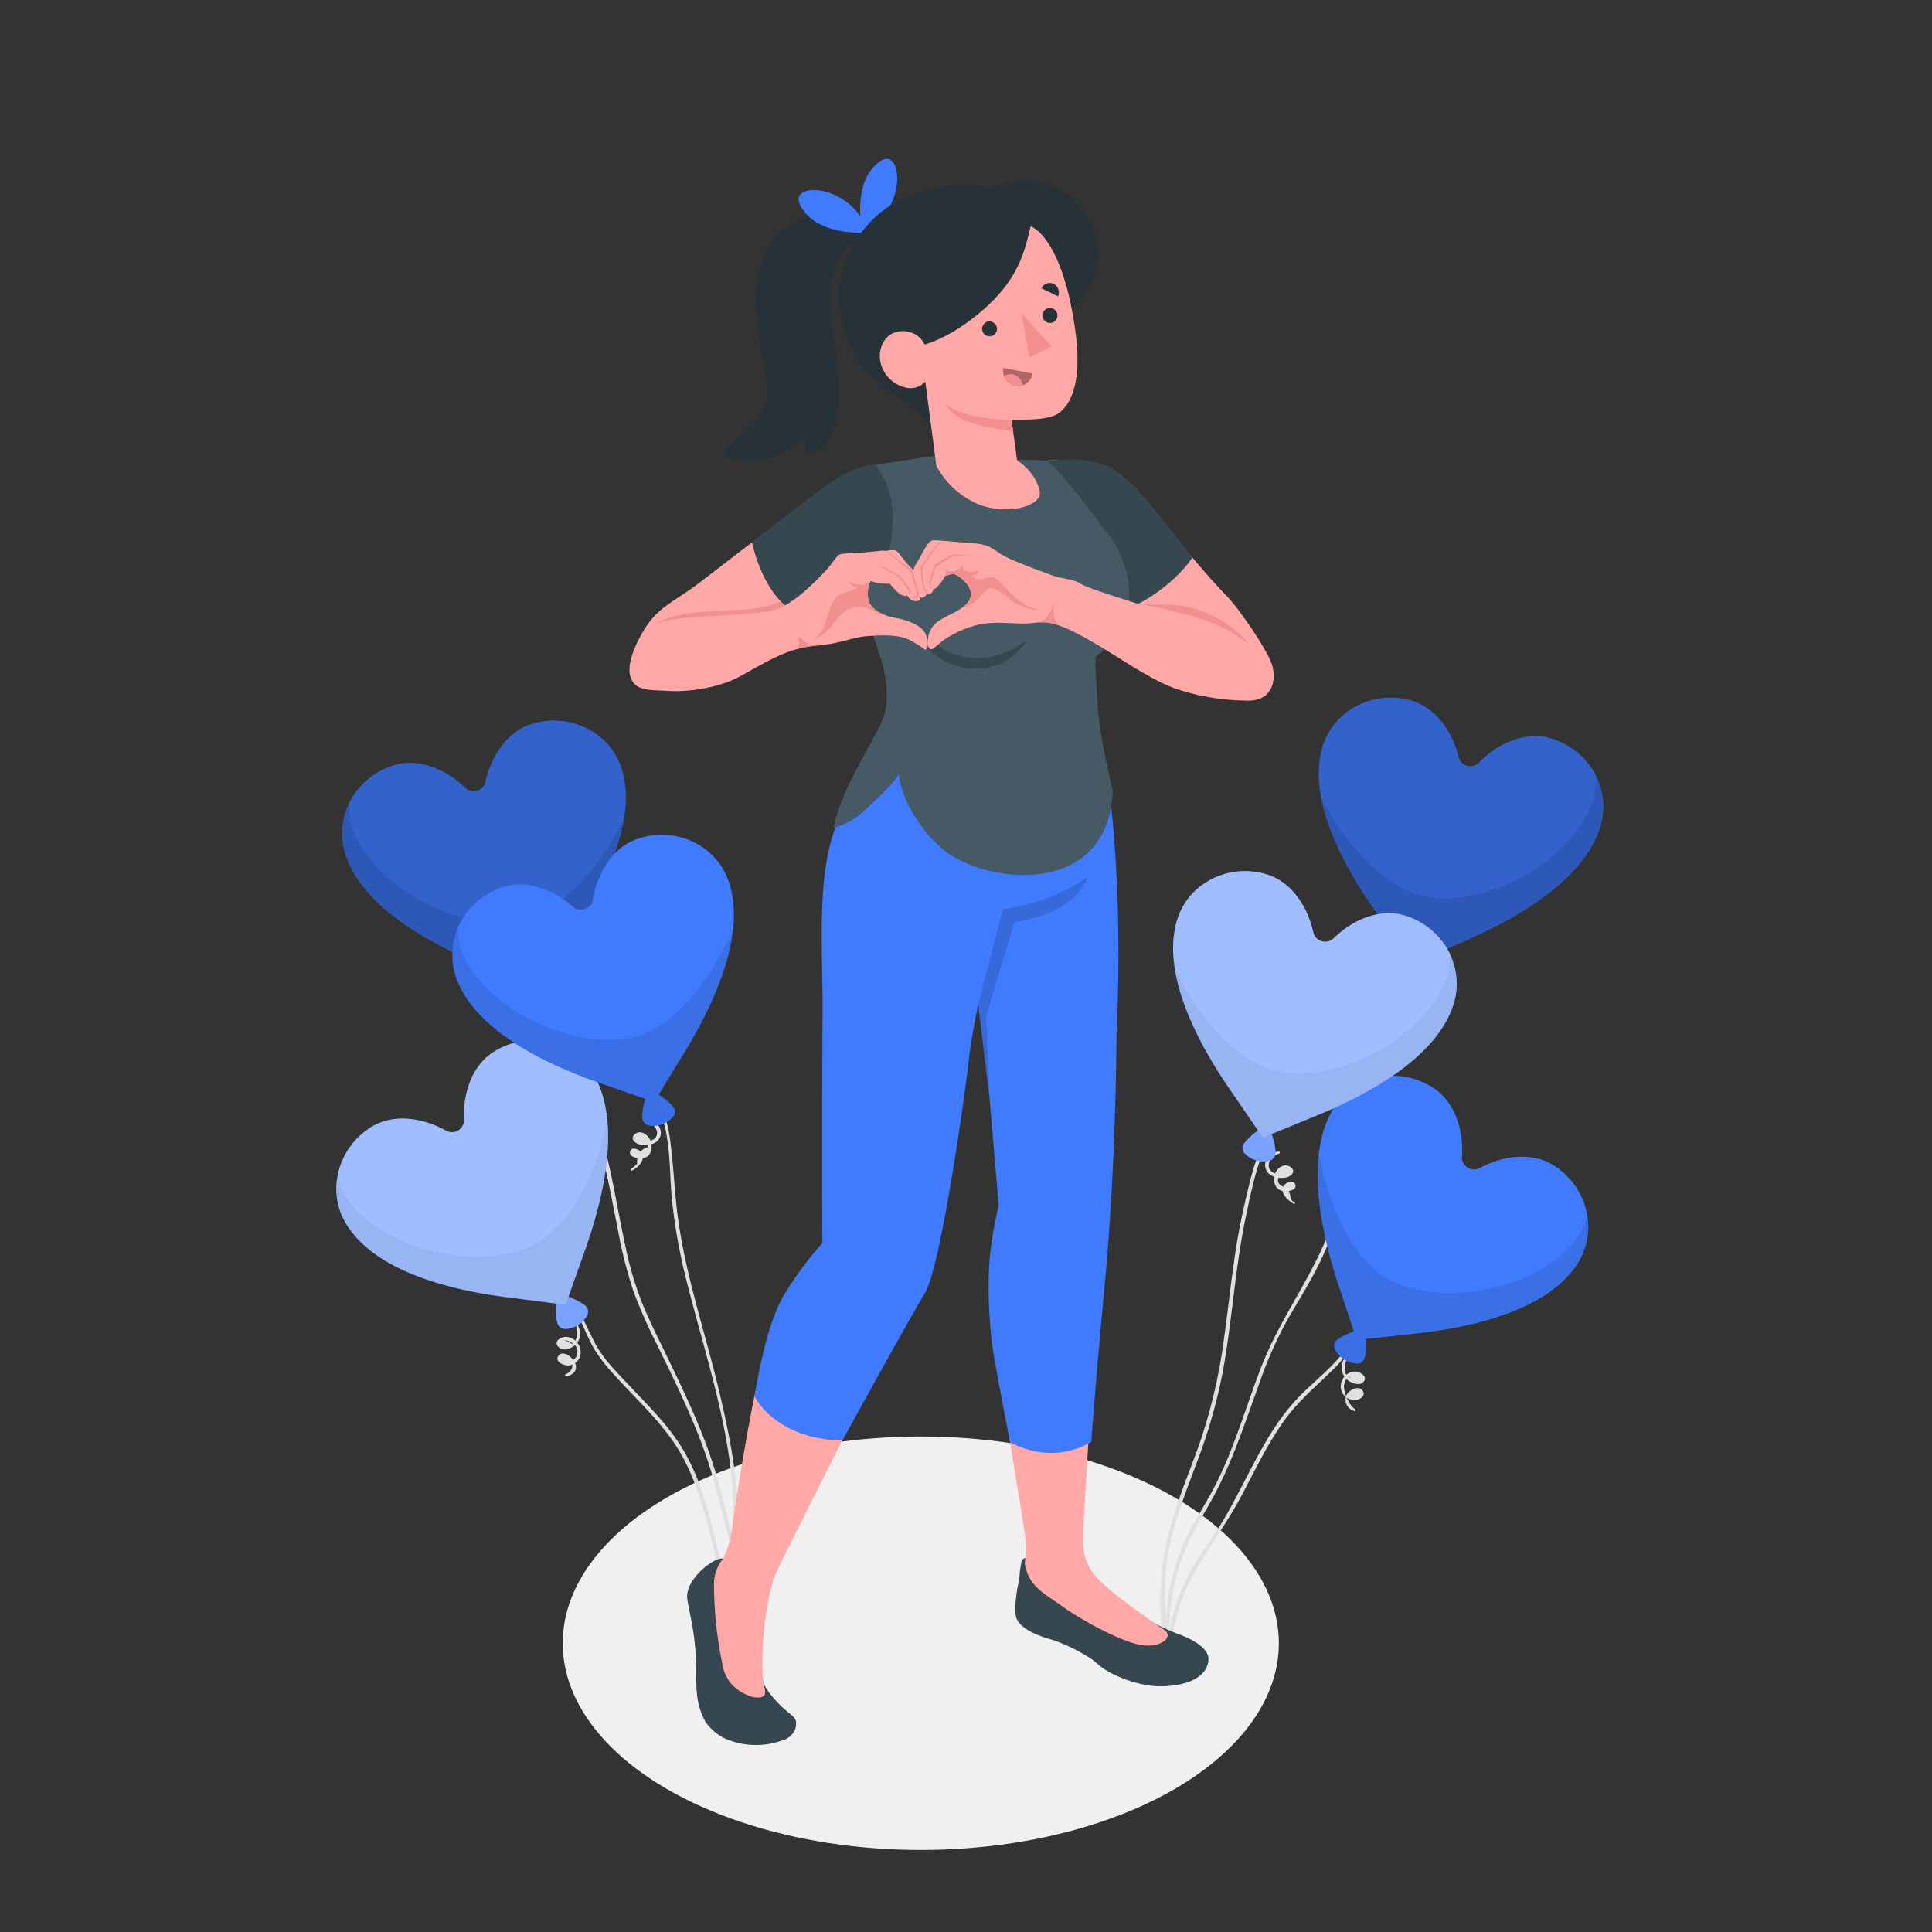 <svg xmlns="http://www.w3.org/2000/svg" viewBox="0 0 500 500"><rect x="0" y="0" width="500" height="500" fill="#333333" stroke="none"/><g id="freepik--Shadow--inject-15"><ellipse id="freepik--shadow--inject-15" cx="238.3" cy="425.27" rx="92.67" ry="53.5" style="fill:#f0f0f0"></ellipse></g><g id="freepik--Balloons--inject-15"><g id="freepik--balloons--inject-15"><path d="M170.3,286.62c3.38,7,2.86,15.88,3.56,23.5a149.2,149.2,0,0,0,4.38,23.52c4.2,16.41,9.65,32.91,11.21,49.86.83,9-.27,17.66-1.25,26.62,0,.2.36.56.45.25,4.75-16.07,1.38-33.52-2.31-49.4-3.83-16.43-9.6-32.57-11.32-49.43-.47-4.7-.77-9.42-1.3-14.12-.44-3.83-.88-7.71-3-11-.18-.29-.58-.1-.42.22Z" style="fill:#e0e0e0"></path><path d="M167.47,290c1.49.65,3.61,2.85,2.05,4.58a3.38,3.38,0,0,1-2,.77c-.53,0-.53.07,0,.31l.15,1.19c-2.09.77-3,2.18-2.75,4.24a6,6,0,0,1-1.68,1.44c-.19.15,0,.59.23.47,1.74-.86,4.08-3.11,2.18-5.06-.59-.6-2.18-1.14-2.55,0-.57,1.67,2.59,2,3.52,1.76,2-.5,2.37-2.78,1.71-4.52-.56-1.47-2.62-3-4.12-1.56-1,.92-.2,2,.91,2.42,1.93.79,5.19.19,5.8-2.06s-1.4-4-3.42-4.46c-.31-.07-.17.43,0,.51Z" style="fill:#e0e0e0"></path><path d="M141.42,256.58c1.86,5.26,3.22,10.69,5,16,1.6,4.67,3.86,9.08,5.61,13.7,3.89,10.34,5.71,21.15,7.87,31.94a115,115,0,0,0,4,15.86,128.47,128.47,0,0,0,5.93,13.5c4.55,9.3,9.19,18.67,12.65,28.44,1.94,5.47,3.3,11.12,4.74,16.74A89.79,89.79,0,0,1,190.41,412c0,.28.48.57.5.18.34-5.7-.71-11.26-2-16.78-1.23-5.1-2.46-10.25-4-15.27-3.07-9.93-7.62-19.39-12.12-28.73-2.27-4.71-4.66-9.36-6.62-14.21a88.52,88.52,0,0,1-4.37-14.91c-2.31-10.67-3.79-21.55-7.27-31.94-1.9-5.67-4.61-11-6.67-16.56s-3.49-11.67-6-17.24c-.13-.29-.55-.29-.42.07Z" style="fill:#e0e0e0"></path><path d="M148.76,339c2,3.28,3.13,7,5.13,10.3a43.86,43.86,0,0,0,5,6.43c5.32,5.94,11.35,11.37,15.78,18,4.6,6.94,7,15,9,23,1,4,1.85,8,2.87,11.9a23.73,23.73,0,0,0,1.66,4.94c.82,1.61,1.87,3.06,2.59,4.72.23.53,1.26.3,1-.31-.71-1.66-1.77-3.1-2.58-4.71a27.45,27.45,0,0,1-1.83-5.63c-1-3.93-1.86-7.9-2.85-11.83-1.79-7.11-3.93-14.23-7.71-20.57s-9-11.4-14-16.7c-3.21-3.41-6.66-6.79-8.88-11-1.59-3-2.76-6.08-4.72-8.86-.19-.27-.62-.08-.42.24Z" style="fill:#e0e0e0"></path><path d="M148.59,342.24a5,5,0,0,1,.75,1.64c.14.66,0,3.71-1.35,3.88l-2-1q4.5,1.08,3.12,4.44l-1.09,1.1a2.57,2.57,0,0,1-1.63,3.33c-.35.17,0,.68.36.59,5.64-1.73-.63-7.92-2.26-5.29-1,1.6,1.63,2.57,2.75,2.45a3.41,3.41,0,0,0,3-3.91,4,4,0,0,0-3.68-3.5c-1.37,0-3.37,1.08-2.09,2.56s3.68.36,4.65-.71c1.6-1.77,1.11-4.16-.25-5.85-.19-.23-.46,0-.31.25Z" style="fill:#e0e0e0"></path><path d="M144,257.61h0c-.53-1.77-5.66-5.53-6.36-5.32s-2.58,6-2,7.84h0a2.17,2.17,0,0,0,1.73,1.35,6.79,6.79,0,0,0,5.93-1.78,2.17,2.17,0,0,0,.71-2.09Z" style="fill:#407BFF"></path><path d="M144,257.61h0c-.53-1.77-5.66-5.53-6.36-5.32s-2.58,6-2,7.84h0a2.17,2.17,0,0,0,1.73,1.35,6.79,6.79,0,0,0,5.93-1.78,2.17,2.17,0,0,0,.71-2.09Z" style="opacity:0.1"></path><path d="M160.94,199.14a17.55,17.55,0,0,0-8-10.08v0l-.08,0a19.13,19.13,0,0,0-15.15-1.73c-6.4,1.92-10.61,8.33-12.07,15a3.14,3.14,0,0,1-5.24,1.57c-4.92-4.78-12-7.81-18.36-5.88a19.13,19.13,0,0,0-11.68,9.8l0,.08h0a17.58,17.58,0,0,0-1.09,12.8c4.1,13.64,21.33,23.21,35.05,28.84l14.45,5.89,8.81-12.87C155.94,230.26,165,212.78,160.94,199.14Z" style="fill:#407BFF"></path><path d="M160.94,199.14a17.55,17.55,0,0,0-8-10.08v0l-.08,0a19.13,19.13,0,0,0-15.15-1.73c-6.4,1.92-10.61,8.33-12.07,15a3.14,3.14,0,0,1-5.24,1.57c-4.92-4.78-12-7.81-18.36-5.88a19.13,19.13,0,0,0-11.68,9.8l0,.08h0a17.58,17.58,0,0,0-1.09,12.8c4.1,13.64,21.33,23.21,35.05,28.84l14.45,5.89,8.81-12.87C155.94,230.26,165,212.78,160.94,199.14Z" style="opacity:0.2"></path><path d="M161.53,211.63c-1.41,3.33-13,26-29.84,27.07-20.07,1.22-42.61-16.1-41.32-30.83a17.58,17.58,0,0,0-1.09,12.8c4.1,13.64,21.33,23.21,35.05,28.84l14.45,5.89,8.81-12.87C153.54,233.79,159.87,222.4,161.53,211.63Z" style="opacity:0.1"></path><path d="M152,338.47h0c-1-1.57-6.9-3.89-7.52-3.51s-1,6.42.06,8.1h0a2.21,2.21,0,0,0,2,.86,6.82,6.82,0,0,0,5.27-3.24,2.2,2.2,0,0,0,.16-2.21Z" style="fill:#407BFF"></path><path d="M152,338.47h0c-1-1.57-6.9-3.89-7.52-3.51s-1,6.42.06,8.1h0a2.21,2.21,0,0,0,2,.86,6.82,6.82,0,0,0,5.27-3.24,2.2,2.2,0,0,0,.16-2.21Z" style="fill:#fff;opacity:0.3"></path><path d="M153.36,277.62a17.57,17.57,0,0,0-10.29-7.71h0l-.08,0a19.11,19.11,0,0,0-15.09,2.22c-5.7,3.49-8.12,10.76-7.81,17.62a3.14,3.14,0,0,1-4.67,2.86c-6-3.36-13.56-4.48-19.24-1a19.14,19.14,0,0,0-8.79,12.46v.09h0a17.48,17.48,0,0,0,2.23,12.65c7.46,12.13,26.57,17,41.28,18.88l15.47,2L151.59,323C156.51,309,160.82,289.74,153.36,277.62Z" style="fill:#407BFF"></path><path d="M153.36,277.62a17.57,17.57,0,0,0-10.29-7.71h0l-.08,0a19.11,19.11,0,0,0-15.09,2.22c-5.7,3.49-8.12,10.76-7.81,17.62a3.14,3.14,0,0,1-4.67,2.86c-6-3.36-13.56-4.48-19.24-1a19.14,19.14,0,0,0-8.79,12.46v.09h0a17.48,17.48,0,0,0,2.23,12.65c7.46,12.13,26.57,17,41.28,18.88l15.47,2L151.59,323C156.51,309,160.82,289.74,153.36,277.62Z" style="fill:#fff;opacity:0.5"></path><path d="M157.13,289.54c-.5,3.57-5.85,28.49-21.89,33.81-19.08,6.34-45.31-4.62-47.84-19.19a17.48,17.48,0,0,0,2.23,12.65c7.46,12.13,26.57,17,41.28,18.88l15.47,2L151.59,323C155.1,313,158.29,300.37,157.13,289.54Z" style="opacity:0.05"></path><path d="M174.61,287.12h0c-.63-1.74-6-5.24-6.63-5s-2.28,6.08-1.61,7.93h0a2.2,2.2,0,0,0,1.8,1.27,6.82,6.82,0,0,0,5.83-2.09,2.18,2.18,0,0,0,.61-2.12Z" style="fill:#407BFF"></path><path d="M174.61,287.12h0c-.63-1.74-6-5.24-6.63-5s-2.28,6.08-1.61,7.93h0a2.2,2.2,0,0,0,1.8,1.27,6.82,6.82,0,0,0,5.83-2.09,2.18,2.18,0,0,0,.61-2.12Z" style="opacity:0.1"></path><path d="M188.49,227.85a17.57,17.57,0,0,0-8.47-9.66h0l-.08-.05a19.09,19.09,0,0,0-15.21-.94c-6.3,2.24-10.17,8.85-11.29,15.62a3.14,3.14,0,0,1-5.15,1.85c-5.16-4.53-12.34-7.19-18.64-4.93a19.13,19.13,0,0,0-11.16,10.38l0,.09h0a17.59,17.59,0,0,0-.43,12.84c4.8,13.41,22.5,22.08,36.49,27l14.74,5.14,8.13-13.31C185.1,259.19,193.29,241.26,188.49,227.85Z" style="fill:#407BFF"></path><path d="M189.73,240.3c-1.24,3.39-11.62,26.66-28.4,28.56-20,2.26-43.39-13.88-42.86-28.65a17.59,17.59,0,0,0-.43,12.84c4.8,13.41,22.5,22.08,36.49,27l14.74,5.14,8.13-13.31C182.89,262.83,188.62,251.13,189.73,240.3Z" style="opacity:0.1"></path></g><g id="freepik--balloons--inject-15"><path d="M327.77,294.84c-2.18,3.21-3.27,7-4.23,10.76-1.08,4.17-2,8.39-2.83,12.62-1.73,9.28-2.6,18.69-3.91,28a140.75,140.75,0,0,1-6.32,27.27c-3,8.37-6.53,16.55-8.51,25.23a74.43,74.43,0,0,0-.12,30.64c.06.28.47.45.46.06-.35-9.22-1.63-18.16,0-27.36,1.47-8.16,4.57-15.9,7.45-23.65A138.57,138.57,0,0,0,316.64,354c1.51-8.56,2.36-17.22,3.55-25.83.67-4.83,1.43-9.66,2.47-14.43,1.35-6.25,2.62-12.76,5.6-18.45.13-.26-.29-.7-.49-.41Z" style="fill:#e0e0e0"></path><path d="M330.9,298c-2.2.41-4.25,2.44-3.2,4.81.82,1.84,3.56,2.34,5.34,1.88,1.19-.32,2.3-1.49,1.17-2.5-1.5-1.34-3.51-.16-4.14,1.39-.7,1.75-.34,4,1.66,4.6.93.27,3.69.12,3.55-1.35-.12-1.31-1.84-1.12-2.58-.45-2.07,1.89.55,4.31,2.17,5.2.26.15.29-.29.12-.41-2-1.42-.06-.68-2-3.76-1.81-.47-2.54-1.33-2.18-2.59a1,1,0,0,1,.35-.92l-.77-.08q-2.72-.85-1.84-3.23a4.61,4.61,0,0,1,2.59-2.09c.24-.1,0-.55-.23-.5Z" style="fill:#e0e0e0"></path><path d="M364.64,251.32c-2.05,5.84-5.32,11.15-6.86,17.18-1.64,6.44-2.64,13-4.15,19.5a193.12,193.12,0,0,1-11,34c-4.76,10.83-11.76,20.36-16.07,31.41-4.46,11.43-7.6,23.35-13.71,34.08-3.21,5.64-6.73,11.09-8.57,17.38A54.73,54.73,0,0,0,302,426.67c0,.24.51.45.5.1a68.07,68.07,0,0,1,2.22-19.84c1.65-6.2,4.7-11.58,7.91-17.08,5.93-10.16,9.4-21.18,13.4-32.18a102,102,0,0,1,7.58-16.86c2.85-4.85,5.79-9.55,8.22-14.64a180.6,180.6,0,0,0,11.9-34.27c1.74-7,2.89-14.15,4.51-21.19,1.54-6.67,5.14-12.49,6.84-19.08.06-.23-.32-.63-.43-.31Z" style="fill:#e0e0e0"></path><path d="M350,346.51c-3.73,6.83-10.44,11-15.46,16.76-5.25,6-8.91,13.21-12.57,20.26-1.94,3.74-3.88,7.48-6.09,11.07s-4.75,6.9-6.92,10.49c-4.74,7.85-6.77,16.47-7.8,25.51-.07.59,1,.76,1.07.16,1-8.92,3-17.49,7.71-25.26,3.87-6.4,8.19-12.36,11.68-19,3.38-6.45,6.57-13.06,10.85-19,3.44-4.76,7.85-8.5,12-12.56a27.15,27.15,0,0,0,6-8c.12-.28-.33-.72-.5-.41Z" style="fill:#e0e0e0"></path><path d="M348.51,350.86a4.35,4.35,0,0,0-.23,5.88c.91,1,3.52,2.22,4.64.82s-1-2.6-2.29-2.62a3.88,3.88,0,0,0-3.61,4.41,3.6,3.6,0,0,0,3.67,3c1.18-.06,2.92-1.13,1.95-2.46-1.06-1.48-3.51-.12-4.13,1.08a3,3,0,0,0,2,4.19c.44.14.4-.41.09-.57-1.43-.73-3-4.53-2.76-6.14.13-.4.26-.79.4-1.18q.53-1.64,1.38-.51c.9.69.8.61-.29-.23A2.38,2.38,0,0,1,348,354.2a5,5,0,0,1,.89-2.93c.12-.2-.15-.64-.34-.41Z" style="fill:#e0e0e0"></path><path d="M360.63,251.74h0c.48-1.79,5.51-5.69,6.21-5.5s2.75,5.89,2.23,7.79h0a2.21,2.21,0,0,1-1.7,1.4,6.83,6.83,0,0,1-6-1.62,2.19,2.19,0,0,1-.77-2.07Z" style="fill:#407BFF"></path><path d="M360.63,251.74h0c.48-1.79,5.51-5.69,6.21-5.5s2.75,5.89,2.23,7.79h0a2.21,2.21,0,0,1-1.7,1.4,6.83,6.83,0,0,1-6-1.62,2.19,2.19,0,0,1-.77-2.07Z" style="opacity:0.1"></path><path d="M342.13,193.74a17.54,17.54,0,0,1,7.69-10.29v0l.08-.05A19.17,19.17,0,0,1,365,181.24c6.46,1.74,10.84,8,12.48,14.7a3.14,3.14,0,0,0,5.28,1.43c4.79-4.92,11.74-8.13,18.19-6.37a19.08,19.08,0,0,1,11.95,9.47l0,.08h0a17.57,17.57,0,0,1,1.44,12.77c-3.73,13.74-20.69,23.78-34.26,29.78l-14.28,6.27-9.16-12.63C348,224.72,338.4,207.48,342.13,193.74Z" style="fill:#407BFF"></path><path d="M342.13,193.74a17.54,17.54,0,0,1,7.69-10.29v0l.08-.05A19.17,19.17,0,0,1,365,181.24c6.46,1.74,10.84,8,12.48,14.7a3.14,3.14,0,0,0,5.28,1.43c4.79-4.92,11.74-8.13,18.19-6.37a19.08,19.08,0,0,1,11.95,9.47l0,.08h0a17.57,17.57,0,0,1,1.44,12.77c-3.73,13.74-20.69,23.78-34.26,29.78l-14.28,6.27-9.16-12.63C348,224.72,338.4,207.48,342.13,193.74Z" style="opacity:0.2"></path><path d="M341.88,206.25c1.49,3.28,13.67,25.67,30.55,26.24,20.1.69,42.16-17.24,40.47-31.93a17.57,17.57,0,0,1,1.44,12.77c-3.73,13.74-20.69,23.78-34.26,29.78l-14.28,6.27-9.16-12.63C350.46,228.18,343.83,217,341.88,206.25Z" style="opacity:0.1"></path><path d="M345.51,347.33h0c1-1.56,7-3.76,7.59-3.37s.84,6.44-.23,8.1h0a2.2,2.2,0,0,1-2,.82,6.84,6.84,0,0,1-5.21-3.35,2.18,2.18,0,0,1-.11-2.2Z" style="fill:#407BFF"></path><path d="M345.51,347.33h0c1-1.56,7-3.76,7.59-3.37s.84,6.44-.23,8.1h0a2.2,2.2,0,0,1-2,.82,6.84,6.84,0,0,1-5.21-3.35,2.18,2.18,0,0,1-.11-2.2Z" style="opacity:0.1"></path><path d="M345.36,286.45A17.52,17.52,0,0,1,355.8,279v0l.09,0a19.08,19.08,0,0,1,15,2.51c5.63,3.6,7.91,10.92,7.46,17.77a3.15,3.15,0,0,0,4.61,3c6-3.25,13.65-4.22,19.27-.6a19.17,19.17,0,0,1,8.53,12.64v.09h0a17.56,17.56,0,0,1-2.49,12.61c-7.69,12-26.9,16.43-41.64,18.06l-15.51,1.68-4.92-14.8C341.59,317.75,337.66,298.43,345.36,286.45Z" style="fill:#407BFF"></path><path d="M341.35,298.3c.44,3.58,5.29,28.6,21.22,34.24,19,6.71,45.39-3.73,48.22-18.25a17.56,17.56,0,0,1-2.49,12.61c-7.69,12-26.9,16.43-41.64,18.06l-15.51,1.68-4.92-14.8C342.92,321.8,340,309.1,341.35,298.3Z" style="opacity:0.1"></path><path d="M321.63,296.61h0c.53-1.78,5.66-5.55,6.36-5.34s2.59,6,2,7.84h0a2.19,2.19,0,0,1-1.74,1.35,6.77,6.77,0,0,1-5.93-1.77,2.19,2.19,0,0,1-.72-2.08Z" style="fill:#407BFF"></path><path d="M321.63,296.61h0c.53-1.78,5.66-5.55,6.36-5.34s2.59,6,2,7.84h0a2.19,2.19,0,0,1-1.74,1.35,6.77,6.77,0,0,1-5.93-1.77,2.19,2.19,0,0,1-.72-2.08Z" style="fill:#fff;opacity:0.3"></path><path d="M304.61,238.16a17.5,17.5,0,0,1,7.95-10.09v0l.08-.05a19.1,19.1,0,0,1,15.14-1.75c6.41,1.9,10.63,8.3,12.1,15a3.15,3.15,0,0,0,5.25,1.57c4.9-4.8,11.94-7.84,18.34-5.92a19.11,19.11,0,0,1,11.7,9.78l0,.08h0a17.58,17.58,0,0,1,1.11,12.8c-4.08,13.64-21.29,23.25-35,28.9l-14.44,5.92L318,281.52C309.66,269.28,300.53,251.81,304.61,238.16Z" style="fill:#407BFF"></path><path d="M304.61,238.16a17.5,17.5,0,0,1,7.95-10.09v0l.08-.05a19.1,19.1,0,0,1,15.14-1.75c6.41,1.9,10.63,8.3,12.1,15a3.15,3.15,0,0,0,5.25,1.57c4.9-4.8,11.94-7.84,18.34-5.92a19.11,19.11,0,0,1,11.7,9.78l0,.08h0a17.58,17.58,0,0,1,1.11,12.8c-4.08,13.64-21.29,23.25-35,28.9l-14.44,5.92L318,281.52C309.66,269.28,300.53,251.81,304.61,238.16Z" style="fill:#fff;opacity:0.5"></path><path d="M304,250.66c1.41,3.32,13,26,29.88,27,20.07,1.19,42.58-16.17,41.27-30.9a17.58,17.58,0,0,1,1.11,12.8c-4.08,13.64-21.29,23.25-35,28.9l-14.44,5.92L318,281.52C312.07,272.8,305.72,261.42,304,250.66Z" style="opacity:0.05"></path></g></g><g id="freepik--Character--inject-15"><g id="freepik--character--inject-15"><path d="M225.36,58.54a11.84,11.84,0,0,0-5.87-3.31,19.2,19.2,0,0,0-19.58,7.2c-3.9,5.38-4.67,12.45-4.12,19.07s2.26,13.1,2.8,19.72c.49,5.87-5.68,10.69-9.79,14-.76.6-1.6,1.49-1.23,2.38a2.14,2.14,0,0,0,1.49,1,18.73,18.73,0,0,0,19.27-5.85l.14,5a9,9,0,0,0,6.37-4.57,18.77,18.77,0,0,0,2.2-7.75c.88-9-1.84-17.54-2.07-26.4-.25-10,3.16-17.43,9.48-16.29,2.57.46,3.81-.41,2.15-2.68A13.74,13.74,0,0,0,225.36,58.54Z" style="fill:#263238"></path><path d="M223.34,60.33c-.33-.45-2.39-10.84,2.25-16.51s7-1.38,6.55,3.63A16.61,16.61,0,0,1,223.34,60.33Z" style="fill:#407BFF"></path><path d="M224.81,60.1c-.49.26-11.07.82-16-4.58s-.36-7.11,4.54-6A16.56,16.56,0,0,1,224.81,60.1Z" style="fill:#407BFF"></path><path d="M317.06,153.8c-3.77-3.77-12.71-14.43-14.58-17-2.35-3.19-8.8-10.88-12.7-13.77s-12.06-4.33-18.63-3.85c-.52,8,6.73,20.53,6.73,20.53l16.43,16.45c9.62,8.6,21.4,13.53,34.82,15.66C327.88,168.15,320.84,157.57,317.06,153.8Z" style="fill:#ffa8a7"></path><path d="M294.31,156.19c1.92.36,8.25-.05,12.56.76s12.15,4.12,16.28,9.8Z" style="fill:#f28f8f"></path><path d="M271.15,119.21c2.25-.09,12-1.53,18,2.88,5.45,4,9.54,9.73,13.92,15.11,2.18,2.68,5.52,7.06,5.52,7.06s-4.44,7.36-15.38,12.74l-18.95-18.22Z" style="fill:#37474f"></path><path d="M265.25,403.23a1.11,1.11,0,0,0-.82.8c-.5,1.71-.48,3.65-.83,5.41-.55,2.74-1.13,6.69-.68,8.89s3.43,4.35,9,5.93c3.37,1,9.38,3.87,12.13,6.36,3.36,3.06,10.56,5.62,15.43,5.77,5.71.17,11.66-1.35,13-5.46.58-1.73,1-4.69-7.12-7.9a47.63,47.63,0,0,1-8-3.74c-3.79-2.23-9.48-5.18-12.62-8.12a16.07,16.07,0,0,1-4.65-10.87,6.86,6.86,0,0,0-9,7.26c-.39.22-.87-.15-1-.57a8.2,8.2,0,0,1-.14-1.32,2.8,2.8,0,0,0-1.88-2A5.4,5.4,0,0,0,265.25,403.23Z" style="fill:#37474f"></path><path d="M187.15,403.41a11.65,11.65,0,0,1,.7,3.92,24.41,24.41,0,0,1,.47,3.34c0,1,.23,2.18,1.15,2.53a2,2,0,0,0,2.08-.68,21.06,21.06,0,0,0,1.32-1.92,5.63,5.63,0,0,1,4.17-2.27c1.63-.09,1.75.06,2.85,1.27l-.94,2.25c-3.15,8-3.34,15.16-1.38,23.49.4,1.7,2.86,4.47,4.21,5.82a25.63,25.63,0,0,0,2.53,2.24c.79.62,1.57,1.35,1.67,2a4.43,4.43,0,0,1-.49,2.77,5.15,5.15,0,0,1-3.09,2.26,20,20,0,0,1-14.74-.48,13.47,13.47,0,0,1-5-4.21c-2.74-4.77-2.43-9.31-2.47-13.42-.07-9.07-1.57-13.75-2.3-18.29C177,408.57,185.44,402.59,187.15,403.41Z" style="fill:#37474f"></path><path d="M283.93,408.34c-3.36-3.63-4-7.13-3.54-13.87s3.83-66.32,5.2-81c2.31-24.7,3.48-94.11,1.43-111.24l-65.85,5.18c-4.78,12-8.3,26.67-7.55,49.77.56,17.62.15,65.41.15,65.41s-8,7-13.78,20.89C194.92,355.71,189.08,398,189.08,398h0a37.13,37.13,0,0,1-1.93,5.37,10.44,10.44,0,0,0-2.37,6.18,103.41,103.41,0,0,0,2.32,21.77c.8,3.7,3.11,6.09,6.8,7.56a5.87,5.87,0,0,0,2.58.42,1.92,1.92,0,0,0,1.25-.46c.63-.63.06-2.11-.06-2.85a29.33,29.33,0,0,1-.33-3.62c-.07-2.38,0-5.28.16-7.65A78.08,78.08,0,0,1,200.06,409l1.28-3.05h0s28.58-57.63,36.7-71.67c6.45-11,10.74-53.82,15.32-77.21L261.08,313s-3.39,10.1-4.28,17.83c-1.2,10.37,6.13,51,8.32,65.48a29.69,29.69,0,0,1,.09,8.1h0c.77,6.26,5.48,8.19,10.34,11.74,2.41,1.76,13,8.22,19.46,9.52,5.22,1.06,9.23-2.07,6-4.08C294.94,417.43,287.29,412,283.93,408.34Z" style="fill:#ffa8a7"></path><path d="M250.67,274.82c.67-6.28,2.48-14.88,2.48-14.88l2.94,24.23L258.45,312a110.36,110.36,0,0,0-2.06,11.3c-1,7.48-.55,19.5.82,27.53s4.21,22.44,4.21,22.44c11.94,6.24,21-.15,21-.15s1.16-16.07,3.39-39.62,3-47.11,3.16-66.68c0,0,2.83-48.8-5.41-81.73-9.69,6.82-38.47,8.19-50.08-1,0,0-4.66,7.7-14.82,24.87-8,13.49-5.64,35.15-5.78,53.26-.21,27.94-.06,59.49-.06,59.49A89.19,89.19,0,0,0,203,335c-5.09,8.2-7.7,26.43-7.7,26.43s5.14,10.93,22.69,11.4c0,0,17.06-31.05,21.34-38.1S250,281.11,250.67,274.82Z" style="fill:#407BFF"></path><path d="M253.15,259.94l6.41-24.66S271.84,234,281.39,227c0,0-2,9-18.87,11.67l-7.28,24.21.85,21.34Z" style="opacity:0.15"></path><path d="M287.15,138.72c-8-10.5-10.68-14.13-16-19.51L242,118c-2.27.2-15.32,2.3-15.32,2.3-3.26,1.44-6.84,9.19-6,15.33.9,6.41,1.64,12.76,3.24,20.61s4.1,13.95,4.67,16.47c1.12,5.05,1.66,10.3-1,15.36-5.52,10.55-10,17.36-11.89,26.22a19.11,19.11,0,0,0,8.35-4.82c3.56-3.41,5.7-5,8.55-9,0,0,.29,6,6.25,13.86a33.19,33.19,0,0,0,5.2,5.49c10.7,9,42.88,12.85,43.93-15.22,0,0-3.15-12.81-3.77-20.43s-.75-12.21-.68-14.17C296.64,160.59,292.36,145.53,287.15,138.72Z" style="fill:#455a64"></path><path d="M166.47,163.34c3.53-6.13,8.1-7.69,13.92-12.06s17.79-13.91,25.16-18.92c8.37-5.69,14.95-10.79,21.19-10.74,0,0,1-.19,2.77,4.77s1.59,17.11-2.44,20.34-36.67,21.32-36.67,21.32l-23.93-4.71" style="fill:#ffa8a7"></path><path d="M206.07,159.26l-2.36-4.67c-2.22,1.51-5.85,2.89-11.75,3.23s-16.46.1-22.31,3.61a2.29,2.29,0,0,0-1,2.33l21.77,4.29S197.85,163.92,206.07,159.26Z" style="fill:#f28f8f"></path><path d="M226.67,120.25c-3.57,0-8.54,2.2-12.83,5.36-5.3,3.91-19.24,14.63-19.24,14.63s2.82,15,12.48,18.82c0,0,18.09-10,19.53-11.09s3.95-3.49,4.41-12S228.6,123.57,226.67,120.25Z" style="fill:#37474f"></path><path d="M265.93,165.43s-7.93,7-17.66,4.24a17,17,0,0,1-9.3-6.29.69.69,0,0,0-1.18.68c1.37,3.21,4.34,6.95,10.76,8.5C260.36,175.39,265.93,165.43,265.93,165.43Z" style="fill:#37474f"></path><path d="M234.91,50.79c10-3.95,17.29-3.2,22.25-2.1,20.67-9.33,37.62,18.31,19.12,32,0,0-.86,21.52-17.23,26.68l-18,3.75c-2.72-7.47-18.44-9.9-22.66-26.56C213.47,68.81,224.26,55,234.91,50.79Z" style="fill:#263238"></path><path d="M266.73,58.57c3.7,1.47,9.23,9.36,11.6,27.33,2,15.23-2.33,19.75-4.63,21.21s-7.17,1.55-11.92,1.5l1.43,10.51s4.87,2.95,5.87,8.08c.81,4.17-10.47,6.81-18.17,2.17a22.62,22.62,0,0,1-8.57-8.74l-2.88-21.89s-2.47,3.19-7,.86c-4.9-2.5-5.95-8.18-3.44-11.66s8.41-2.79,10.25,1.2c0,0,6.51-1.44,15.08-8.89C263.59,72.18,265.08,65.35,266.73,58.57Z" style="fill:#ffa8a7"></path><path d="M258,84.79a1.93,1.93,0,1,1-2.3-1.58A2,2,0,0,1,258,84.79Z" style="fill:#263238"></path><path d="M259.65,95.21l7.56,1.46a3.77,3.77,0,0,1-4.43,3.17A4,4,0,0,1,259.65,95.21Z" style="fill:#b16668"></path><path d="M262.78,99.84a3.6,3.6,0,0,0,1.85-.13,3.19,3.19,0,0,0-4.77-2.44A3.91,3.91,0,0,0,262.78,99.84Z" style="fill:#f28f8f"></path><path d="M273.83,76.7l-4.28-2.08a2.28,2.28,0,0,1,3.11-1.15A2.5,2.5,0,0,1,273.83,76.7Z" style="fill:#263238"></path><path d="M273.64,81.32a1.94,1.94,0,1,1-2.3-1.58A2,2,0,0,1,273.64,81.32Z" style="fill:#263238"></path><polygon points="264.33 81.03 266.42 92.47 272.18 89.66 264.33 81.03" style="fill:#f28f8f"></polygon><path d="M261.78,108.61c-5,.12-15.47-1.21-17.65-4.93a10.43,10.43,0,0,0,4.31,4.52c3.4,2.1,13.75,3.45,13.75,3.45Z" style="fill:#f28f8f"></path><path d="M329.13,171.85c-8.44-7.15-11.06-11.26-34.82-15.66,0,0-13.07-4-14.69-5.15s-4.92-1.26-7.31-2.14-11.06-4-13.33-5.53-3.26-2.52-7.16-2.77-9.17-.88-10.43-.75-2.39,2.89-3.65,5-1.89,2.43-.91,6.67c.64,2.8,1.54,3.13,1.54,3.13.68.29,1.63-1,1.63-1,1.37.37,1.56-1.17,1.56-1.17,1.07,0,3.1-3.48,3.1-3.48l2.05-.51c1.79.51,5.57,3.62,4.31,6.5s-5.79,4-8.48,6-3,6.37-1.78,7c.72.36,1.61-1.09,4-2.72a28.58,28.58,0,0,1,6.92-3.2c5.32-1.63,9.86-.49,14.39-.74s5.91-2,21.22,7.55c6.31,3.93,11.69,7.42,16.87,9.31a58.53,58.53,0,0,0,18.22,3.12C329.64,181.71,330.39,175.55,329.13,171.85Z" style="fill:#ffa8a7"></path><path d="M269.27,158a15,15,0,0,1-5.77-2.8c-1.86-1.34-3.88-3.88-5.35-5.22s-3.53,0-4.72,0a2.28,2.28,0,0,1-1.87-1c1.9-.38,1.87-1.5,1.87-1.5a5.21,5.21,0,0,1-3.61.25c-.8-.43-.84-1.72-.84-1.72-.09,1.08-1.17,1.64-2.54,1.81s-1.78-.47-1.78-.47a3.82,3.82,0,0,1,0,1.66l2.05-.51a4,4,0,0,1,.74.31c1.91,1,4.67,3.67,3.57,6.19a6,6,0,0,1-2.29,2.44h0c4.92-1.42,5.84-4.62,7.09-5.1.88-.34,2.08-.09,4.71,2.1A14.62,14.62,0,0,0,269.27,158Z" style="fill:#f28f8f"></path><path d="M252.42,143.86a43.39,43.39,0,0,0-5.79.24c-.83.16-3.84,2.28-4.37,2.61s-.78,2.41-1.22,3.75-.25,1.59.31,2c0,0-1.26-.17-.69-2.12s.74-3.78,1.37-4.29a27.35,27.35,0,0,1,4.5-2.5C247.16,143.4,252.42,143.86,252.42,143.86Z" style="fill:#f28f8f"></path><path d="M244.66,140.32c-1.1-.17-1.43.36-2.27,1.32a50.94,50.94,0,0,0-3.52,5,7.44,7.44,0,0,0,0,2.51c0,.93.12,3.13,1.13,4.53,0,0-.48-.07-1-1.4a19.92,19.92,0,0,1-.65-4.52c-.1-.84,0-1.09.78-2.27a44.23,44.23,0,0,1,3.33-4.4C243.26,140.27,243.55,140,244.66,140.32Z" style="fill:#f28f8f"></path><path d="M273.72,161.77a5.78,5.78,0,0,1-1-3.76c0-1.82-.15-2.22-.48-.81s-2.08,3.86-3.53,3.9A12,12,0,0,1,273.72,161.77Z" style="fill:#f28f8f"></path><path d="M166.47,163.34c-3.53,6.13-4.67,10.9-2.39,13.5,1.76,2,5,1.74,9.56,2,4.39.22,12.51-.76,18.18-3.95,8.27-4.66,12.62-7.17,19.39-7.78,6.43-.57,9.26-2.12,12.81-2.44,4.18-.37,8.59-.49,11.48,1a28.73,28.73,0,0,1,3.81,2.41c.3.14.73-.17.82-1.11a5.76,5.76,0,0,0-.72-3.13c-1.13-2.05-4.44-3.35-8-4s-6.12-2.41-6.65-4.53a7.29,7.29,0,0,1,.53-4.92,19.11,19.11,0,0,0,2.1.49,25.62,25.62,0,0,0,2.94.21,14.58,14.58,0,0,0,2.39,2.51c.84.58,1.63.83,2,.47a3.27,3.27,0,0,0,2,1.49c1.13.13,1.35-.43,1.35-.43s-.37-2.17-.48-3.08-.1-2.32-.23-3-.73-1.16-2.43-3-2.48-3.47-3.3-3.64a7.26,7.26,0,0,0-2.35.17,4.79,4.79,0,0,0-1.7,0c-1.35.13-3.24.35-5.41.5s-4.69.07-5.3.68-1.57,2.09-2.92,3.65a74.44,74.44,0,0,1-6.09,5.92,37.34,37.34,0,0,1-3.4,2.55,16.69,16.69,0,0,1-4,2c-2.42.71-6,.85-10.63,1.24C182,159.72,169.72,159.59,166.47,163.34Z" style="fill:#ffa8a7"></path><path d="M229.51,159.3c-2.52-.85-4.3-2.32-4.72-4a7.29,7.29,0,0,1,.53-4.92,3.06,3.06,0,0,1-2.19.95,7.87,7.87,0,0,1-3.69-.95A3.51,3.51,0,0,0,222,152a23.61,23.61,0,0,1-4.07,1.66c-2.35.71-2.8,3-3.64,5.38s-1.06,4.77-3.8,6.22c0,0,2.69-.41,5.2-3.81s4.19-4.35,6.76-4.4,4.22,1.93,7,2.25Z" style="fill:#f28f8f"></path><path d="M234.79,154c.58-.51.83-.68.11-1.6s-1.75-2.3-2.27-2.88a7.58,7.58,0,0,0-2.47-1.59c-1.27-.63-1.79-1.15-3.09-1.24a4.75,4.75,0,0,1,2.15.35c.88.46,3,1.57,3.48,1.89a15.34,15.34,0,0,1,2.09,2.61c.35.52,1.07,1.43,1,1.75S234.79,154,234.79,154Z" style="fill:#f28f8f"></path><path d="M234.79,154a2.13,2.13,0,0,0,2.13.4c.69-.4.63-.71.22-1.64a27.07,27.07,0,0,1-1-3.14,3.66,3.66,0,0,0-1.22-2.34c-1.55-1.21-5.17-4.25-5.62-4.76,0,0,3.6,2.7,4.24,3.13,1.1.74,2.53,1.7,2.71,2.41s.92,3.55,1.06,3.92a4,4,0,0,1,.5,2C237.56,154.54,236.77,155.65,234.79,154Z" style="fill:#f28f8f"></path><path d="M210.87,167.13h0c-2.08-.17-3.14-1.74-4.05-2.25s.11.91,0,1.8a2.15,2.15,0,0,1-.84,1.37h0a28,28,0,0,1,4.88-.92Z" style="fill:#f28f8f"></path></g></g></svg>
